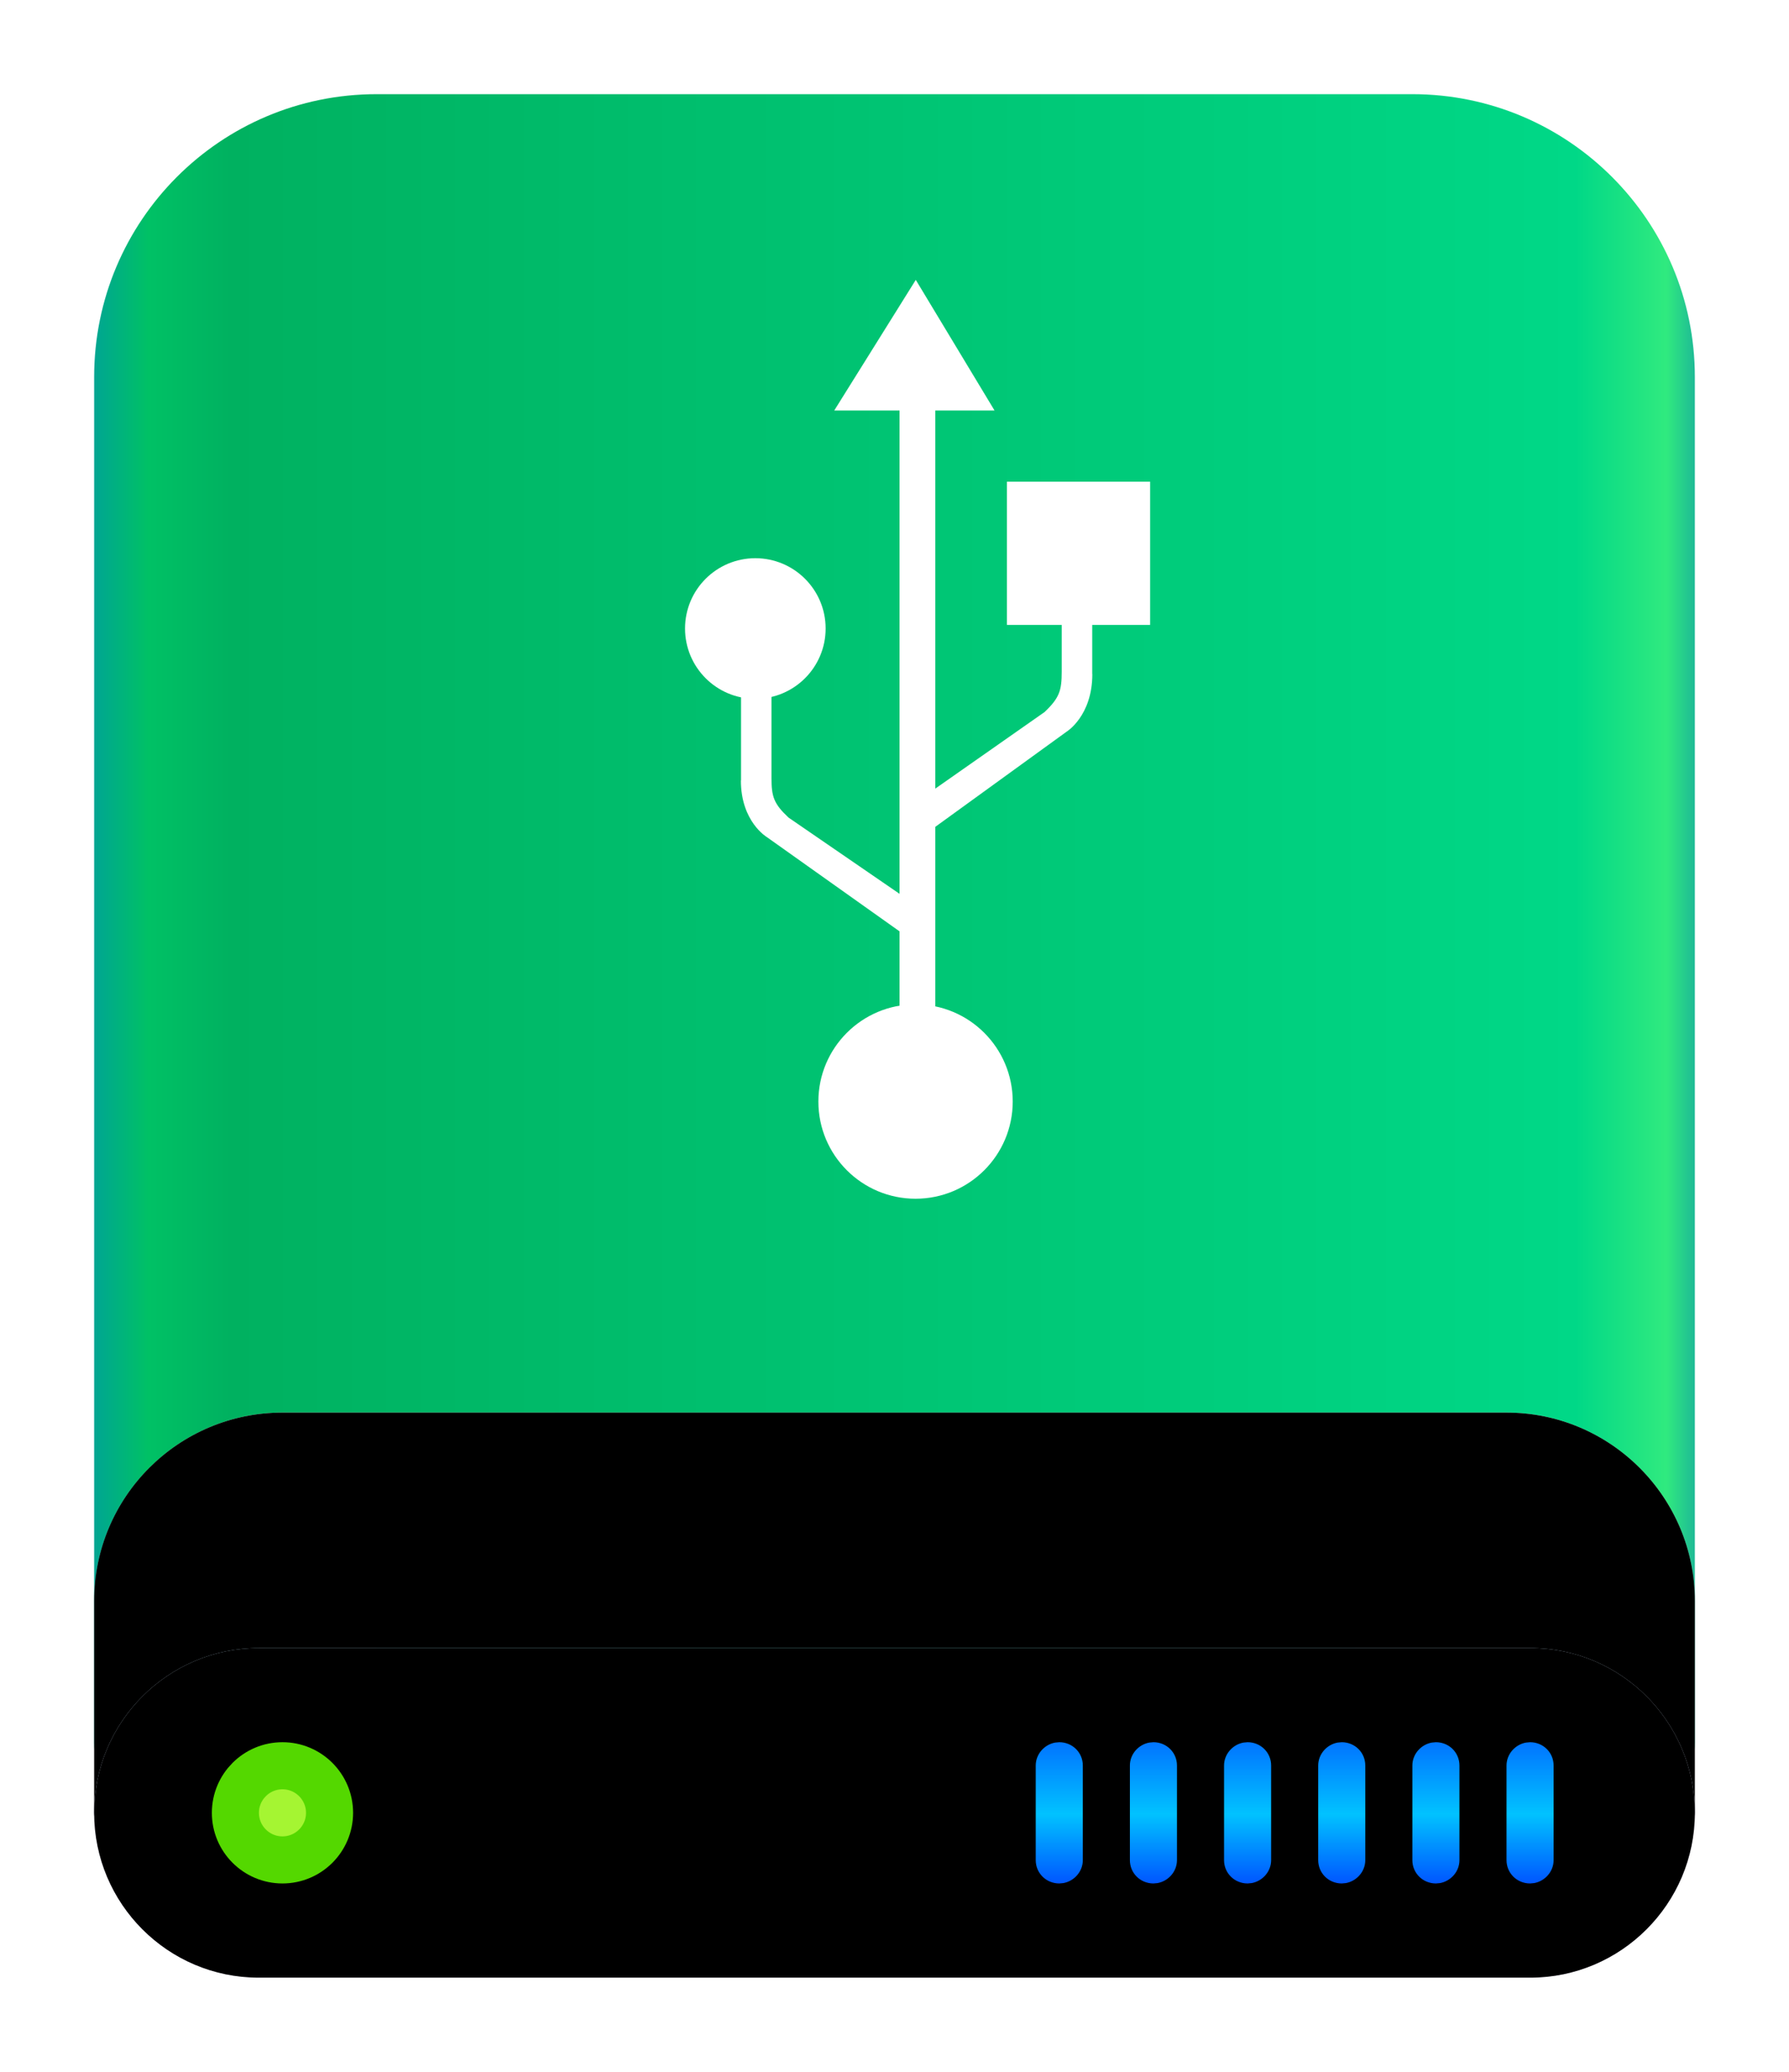 <svg xmlns="http://www.w3.org/2000/svg" xmlns:xlink="http://www.w3.org/1999/xlink" width="38" height="44" version="1.1" viewBox="0 0 38 44"><title>drive-harddisk-48px</title><defs><filter id="filter-1" width="138.2%" height="132.5%" x="-19.1%" y="-16.2%" filterUnits="objectBoundingBox"><feOffset dx="0" dy="1" in="SourceAlpha" result="shadowOffsetOuter1"/><feGaussianBlur in="shadowOffsetOuter1" result="shadowBlurOuter1" stdDeviation="1"/><feColorMatrix in="shadowBlurOuter1" result="shadowMatrixOuter1" type="matrix" values="0 0 0 0 0 0 0 0 0 0 0 0 0 0 0 0 0 0 0.2 0"/><feMerge><feMergeNode in="shadowMatrixOuter1"/><feMergeNode in="SourceGraphic"/></feMerge></filter><linearGradient id="linearGradient-2" x1="102.549%" x2="-2.652%" y1="57.682%" y2="57.682%"><stop offset="0%" stop-color="#0067BC"/><stop offset="4.571%" stop-color="#30EA7F"/><stop offset="9.931%" stop-color="#00D887"/><stop offset="88.945%" stop-color="#00B160"/><stop offset="93.793%" stop-color="#00C165"/><stop offset="100%" stop-color="#008CBD"/></linearGradient><linearGradient id="linearGradient-3" x1="100%" x2="0%" y1="56.43%" y2="56.43%"><stop offset="0%" stop-color="#FFF" stop-opacity=".5"/><stop offset="9.936%" stop-color="#FFF" stop-opacity=".9"/><stop offset="52.356%" stop-color="#FFF" stop-opacity=".7"/><stop offset="87.648%" stop-color="#FFF" stop-opacity=".9"/><stop offset="100%" stop-color="#FFF" stop-opacity=".5"/></linearGradient><path id="path-4" d="M0,32 C0,29.791 1.792,28 4,28 L30,28 C32.209,28 34,29.8 34,32 L34,36.49 C34,36.772 33.783,37 33.493,37 L0.507,37 C0.227,37 0,36.778 0,36.49 L0,32 Z"/><filter id="filter-5" width="102.9%" height="111.1%" x="-1.5%" y="-5.6%" filterUnits="objectBoundingBox"><feMorphology in="SourceAlpha" operator="erode" radius="1" result="shadowSpreadInner1"/><feOffset dx="0" dy="0" in="shadowSpreadInner1" result="shadowOffsetInner1"/><feComposite in="shadowOffsetInner1" in2="SourceAlpha" k2="-1" k3="1" operator="arithmetic" result="shadowInnerInner1"/><feColorMatrix in="shadowInnerInner1" type="matrix" values="0 0 0 0 1 0 0 0 0 1 0 0 0 0 1 0 0 0 0.5 0"/></filter><radialGradient id="radialGradient-6" cx="48.239%" cy="19.103%" r="78.654%" fx="48.239%" fy="19.103%" gradientTransform="translate(0.482,0.191),scale(0.206,1),rotate(90),scale(1,3.581),translate(-0.482,-0.191)"><stop offset="0%" stop-color="#7CFFFE"/><stop offset="100%" stop-color="#D6CDE6"/></radialGradient><path id="path-7" d="M0,36.5 C0,34.567 1.572,33 3.495,33 L30.505,33 C32.435,33 34,34.571 34,36.5 L34,36.5 C34,38.433 32.428,40 30.505,40 L3.495,40 C1.565,40 0,38.429 0,36.5 L0,36.5 Z"/><filter id="filter-8" width="102.9%" height="114.3%" x="-1.5%" y="-7.1%" filterUnits="objectBoundingBox"><feMorphology in="SourceAlpha" operator="erode" radius="1" result="shadowSpreadInner1"/><feOffset dx="0" dy="0" in="shadowSpreadInner1" result="shadowOffsetInner1"/><feComposite in="shadowOffsetInner1" in2="SourceAlpha" k2="-1" k3="1" operator="arithmetic" result="shadowInnerInner1"/><feColorMatrix in="shadowInnerInner1" type="matrix" values="0 0 0 0 0 0 0 0 0 0.239 0 0 0 0 0.612 0 0 0 0.2 0"/></filter><linearGradient id="linearGradient-9" x1="50%" x2="50%" y1="0%" y2="100%"><stop offset="0%" stop-color="#0174FF"/><stop offset="50.85%" stop-color="#01C2FF"/><stop offset="100%" stop-color="#0056FF"/></linearGradient></defs><g id="light" fill="none" fill-rule="evenodd" stroke="none" stroke-width="1"><g id="6" transform="translate(-1070, -931)"><g id="ToolTip" transform="translate(492, 157)"><g id="DArrowRectangle" transform="translate(196, 620)"><g id="Group-3" transform="translate(367, 30)"><g id="磁盘" transform="translate(0, 113)"><g id="drive-harddisk-usb-48px" transform="translate(10, 8)"><g id="drive-harddisk-48px"><g id="Group-2" filter="url(#filter-1)" transform="translate(7, 4)"><path id="Rectangle-1" fill="url(#linearGradient-2)" d="M0,6.006 C0,2.689 2.682,0 6,0 L28,0 C31.314,0 34,2.691 34,6.006 L34,34.998 C34,36.103 33.108,37 32,37 L2,37 C0.895,37 0,36.104 0,34.998 L0,6.006 Z"/><g id="Rectangle-3"><use fill="url(#linearGradient-3)" fill-rule="evenodd" xlink:href="#path-4"/><use fill="#000" fill-opacity="1" filter="url(#filter-5)" xlink:href="#path-4"/></g><g id="Rectangle-1"><use fill="url(#radialGradient-6)" fill-rule="evenodd" xlink:href="#path-7"/><use fill="#000" fill-opacity="1" filter="url(#filter-8)" xlink:href="#path-7"/></g><g id="Group" fill="url(#linearGradient-9)" transform="translate(19.5, 35)"><path id="Combined-Shape" d="M11,0 C11.276,0 11.5,0.216 11.5,0.495 L11.5,2.505 C11.5,2.748 11.317,2.95 11.088,2.992 L11,3 C10.724,3 10.5,2.784 10.5,2.505 L10.5,0.495 C10.5,0.252 10.683,0.05 10.912,0.008 L11,0 Z M9,0 C9.276,0 9.5,0.216 9.5,0.495 L9.5,2.505 C9.5,2.748 9.317,2.95 9.088,2.992 L9,3 C8.724,3 8.5,2.784 8.5,2.505 L8.5,0.495 C8.5,0.252 8.683,0.05 8.912,0.008 L9,0 Z M7,0 C7.276,0 7.5,0.216 7.5,0.495 L7.5,2.505 C7.5,2.748 7.317,2.95 7.088,2.992 L7,3 C6.724,3 6.5,2.784 6.5,2.505 L6.5,0.495 C6.5,0.252 6.683,0.05 6.912,0.008 L7,0 Z M5,0 C5.276,0 5.5,0.216 5.5,0.495 L5.5,2.505 C5.5,2.748 5.317,2.95 5.088,2.992 L5,3 C4.724,3 4.5,2.784 4.5,2.505 L4.5,0.495 C4.5,0.252 4.683,0.05 4.912,0.008 L5,0 Z M3,0 C3.276,0 3.5,0.216 3.5,0.495 L3.5,2.505 C3.5,2.748 3.317,2.95 3.088,2.992 L3,3 C2.724,3 2.5,2.784 2.5,2.505 L2.5,0.495 C2.5,0.252 2.683,0.05 2.912,0.008 L3,0 Z M1,0 C1.276,0 1.5,0.216 1.5,0.495 L1.5,2.505 C1.5,2.748 1.317,2.95 1.088,2.992 L1,3 C0.724,3 0.5,2.784 0.5,2.505 L0.5,0.495 C0.5,0.252 0.683,0.05 0.912,0.008 L1,0 Z"/></g><path id="Oval" fill="#A5F532" stroke="#54D800" d="M4,35.5 C3.724,35.5 3.474,35.612 3.293,35.793 C3.112,35.974 3,36.224 3,36.5 C3,36.776 3.112,37.026 3.293,37.207 C3.474,37.388 3.724,37.5 4,37.5 C4.276,37.5 4.526,37.388 4.707,37.207 C4.888,37.026 5,36.776 5,36.5 C5,36.224 4.888,35.974 4.707,35.793 C4.526,35.612 4.276,35.5 4,35.5 Z"/></g></g><g id="Group" fill="#FFF" transform="translate(19, 8)"><circle id="Oval" cx="5.447" cy="18.394" r="2.064"/><polygon id="Shape" points="3.72 3.718 7.125 3.718 5.452 .944"/><circle id="Oval" cx="2.044" cy="8.348" r="1.493"/><polygon id="Rectangle-path" points="7.388 5.23 10.43 5.23 10.43 8.272 7.388 8.272"/><polygon id="Shape" points="5.867 2.949 5.107 2.949 5.107 17.962 5.107 19.68 5.867 19.68"/><path id="Shape" d="M8.552,6.849 L8.552,9.262 C8.552,9.662 8.506,9.819 8.189,10.121 L5.447,12.042 L5.447,12.864 L8.65,10.543 C8.65,10.543 9.202,10.212 9.202,9.315 L9.2,9.315 L9.2,6.848 L8.552,6.848 L8.552,6.849 Z"/><path id="Shape" d="M2.387,9.157 L2.387,11.522 C2.387,11.914 2.433,12.068 2.75,12.364 L5.492,14.247 L5.492,15.053 L2.289,12.778 C2.289,12.778 1.737,12.453 1.737,11.575 L1.74,11.575 L1.74,9.158 L2.387,9.158 L2.387,9.157 Z"/></g></g></g></g></g></g></g></g></svg>

